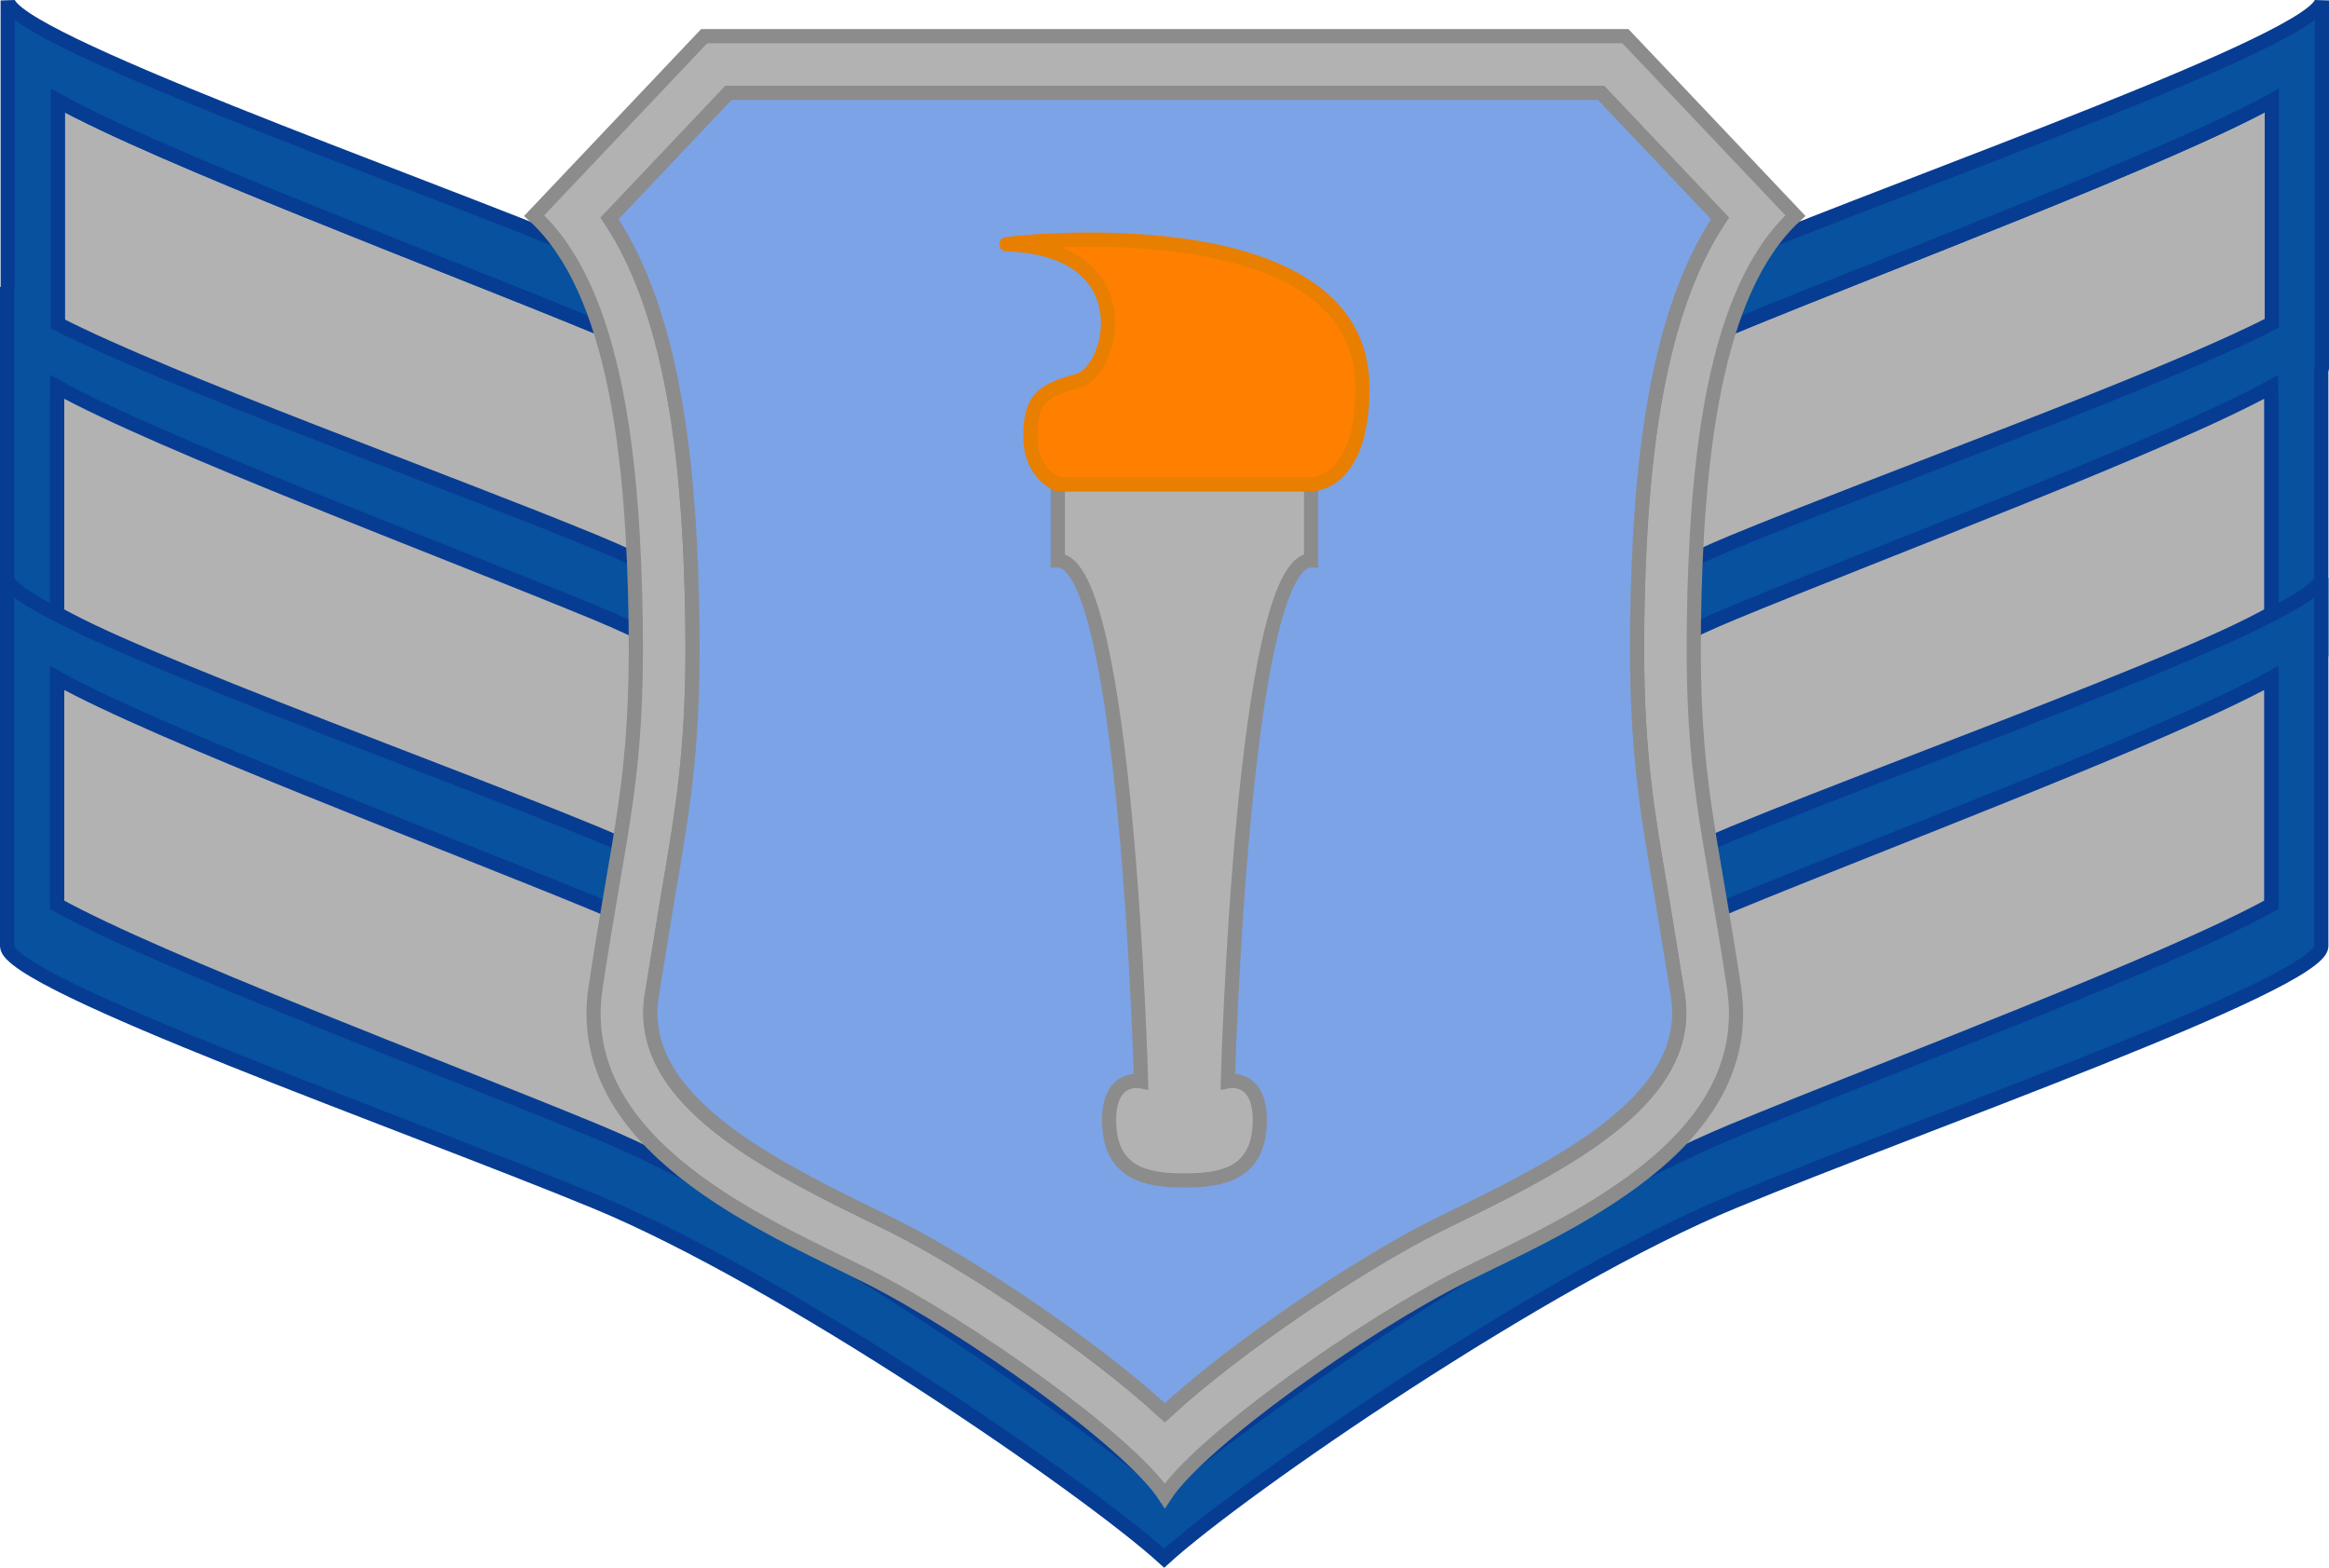 <?xml version="1.0" encoding="utf-8"?>
<!-- Generator: Adobe Illustrator 12.0.0, SVG Export Plug-In . SVG Version: 6.00 Build 51448)  -->
<!DOCTYPE svg PUBLIC "-//W3C//DTD SVG 1.1//EN" "http://www.w3.org/Graphics/SVG/1.1/DTD/svg11.dtd">
<svg  version="1.1" id="Layer_2" xmlns="http://www.w3.org/2000/svg" xmlns:xlink="http://www.w3.org/1999/xlink" width="164.365" height="110.633"
	 viewBox="0 0 164.365 110.633" overflow="visible" enable-background="new 0 0 164.365 110.633" xml:space="preserve">
<path fill="#B2B2B2" stroke="#073C93" d="M82.203,48.197c-5.5-5-26.827-19.666-40.161-25.166
	C31.104,18.52,11.294,11.092,4.078,7.097v15.996c7.211,3.995,27.023,11.426,37.964,15.938c13.334,5.5,34.661,20.166,40.161,25.166
	c5.502-5,26.828-19.666,40.162-25.166c10.941-4.513,30.754-11.943,37.963-15.938V7.097c-7.215,3.995-27.025,11.423-37.963,15.935
	C109.031,28.531,87.705,43.197,82.203,48.197z"/>
<g>
	<path fill="#07519F" stroke="#073C93" d="M163.865,0.031c-0.166,2.667-28.166,12.5-41.5,18S87.703,38.221,82.203,43.221
		c-5.5-5-26.827-19.689-40.161-25.189c-13.333-5.5-41.333-15.333-41.5-18v20.326C0.529,20.318,0.502,20.276,0.5,20.24v26
		c0.167,2.667,28.167,12.5,41.5,18c13.334,5.5,34.661,20.166,40.161,25.166c5.502-5,26.829-19.666,40.163-25.166
		s41.334-15.333,41.5-18V26.147c0.012-0.038,0.039-0.08,0.041-0.116V0.031z M42.042,23.031c13.334,5.5,34.661,20.166,40.161,25.166
		c5.502-5,26.828-19.666,40.162-25.166c10.938-4.512,30.748-11.939,37.963-15.935v15.716c-7.947,4.091-27.512,11.1-38.004,15.427
		c-13.334,5.5-34.662,20.19-40.163,25.19c-5.5-5-26.827-19.69-40.161-25.19C31.546,33.927,12.079,26.952,4.078,22.855V7.097
		C11.294,11.092,31.104,18.52,42.042,23.031z M122.324,59.24c-13.334,5.5-34.66,20.166-40.163,25.166
		c-5.5-5-26.827-19.666-40.161-25.166C31.06,54.727,11.247,47.296,4.036,43.301V28.603c7.947,4.091,27.513,11.1,38.005,15.428
		c13.334,5.5,34.661,20.166,40.161,25.166c5.502-5,26.828-19.666,40.162-25.166c10.454-4.313,29.92-11.287,37.922-15.384v14.654
		C153.078,47.296,133.265,54.727,122.324,59.24z"/>
	<path fill="#B2B2B2" stroke="#073C93" d="M82.161,68.406c-5.5-5-26.827-19.667-40.161-25.167
		C31.063,38.728,11.253,31.3,4.036,27.305v15.996C11.247,47.296,31.06,54.727,42,59.24c13.334,5.5,34.661,20.166,40.161,25.166
		c5.502-5,26.829-19.666,40.163-25.166c10.941-4.514,30.754-11.944,37.963-15.939V27.305c-7.215,3.995-27.025,11.423-37.963,15.935
		C108.99,48.74,87.664,63.406,82.161,68.406z"/>
</g>
<g display="none">
	<path display="inline" fill="#07519F" stroke="#073C93" d="M122.324,58.625c-13.334,5.5-34.662,20.189-40.163,25.189
		c-5.5-5-26.827-19.689-40.161-25.189c-13.333-5.5-41.333-15.333-41.5-18v26c0.167,2.666,28.167,12.5,41.5,18
		c13.334,5.5,34.661,20.166,40.161,25.166c5.502-5,26.829-19.666,40.163-25.166s41.334-15.334,41.5-18v-26
		C163.658,43.292,135.658,53.125,122.324,58.625z M160.287,63.686c-7.209,3.996-27.021,11.426-37.963,15.939
		c-13.334,5.5-34.66,20.166-40.163,25.166c-5.5-5-26.827-19.666-40.161-25.166C31.06,75.111,11.247,67.682,4.036,63.686V47.69
		C11.253,51.685,31.063,59.113,42,63.625c13.334,5.5,34.661,20.166,40.161,25.166c5.502-5,26.829-19.666,40.163-25.166
		c10.938-4.512,30.748-11.94,37.963-15.935V63.686z"/>
	<path display="inline" fill="#B2B2B2" stroke="#073C93" d="M82.161,88.791c-5.5-5-26.827-19.666-40.161-25.166
		C31.063,59.113,11.253,51.685,4.036,47.69v15.996C11.247,67.682,31.06,75.111,42,79.625c13.334,5.5,34.661,20.166,40.161,25.166
		c5.502-5,26.829-19.666,40.163-25.166c10.941-4.514,30.754-11.943,37.963-15.939V47.69c-7.215,3.995-27.025,11.423-37.963,15.935
		C108.99,69.125,87.664,83.791,82.161,88.791z"/>
</g>
<g>
	<path fill="#07519F" stroke="#073C93" d="M122.324,58.791c-13.334,5.5-34.662,20.189-40.163,25.189
		c-5.5-5-26.827-19.689-40.161-25.189c-13.333-5.5-41.333-15.333-41.5-18v26c0.167,2.666,28.167,12.5,41.5,18
		c13.334,5.5,34.661,20.166,40.161,25.166c5.502-5,26.829-19.666,40.163-25.166s41.334-15.334,41.5-18v-26
		C163.658,43.458,135.658,53.291,122.324,58.791z M160.287,63.852c-7.209,3.996-27.021,11.426-37.963,15.939
		c-13.334,5.5-34.66,20.166-40.163,25.166c-5.5-5-26.827-19.666-40.161-25.166C31.06,75.277,11.247,67.848,4.036,63.852V47.856
		C11.253,51.851,31.063,59.279,42,63.791c13.334,5.5,34.661,20.166,40.161,25.166c5.502-5,26.829-19.666,40.163-25.166
		c10.938-4.512,30.748-11.94,37.963-15.935V63.852z"/>
	<path fill="#B2B2B2" stroke="#073C93" d="M82.161,88.957c-5.5-5-26.827-19.666-40.161-25.166
		c-10.938-4.512-30.747-11.94-37.964-15.935v15.996C11.247,67.848,31.06,75.277,42,79.791c13.334,5.5,34.661,20.166,40.161,25.166
		c5.502-5,26.829-19.666,40.163-25.166c10.941-4.514,30.754-11.943,37.963-15.939V47.856c-7.215,3.995-27.025,11.423-37.963,15.935
		C108.99,69.291,87.664,83.957,82.161,88.957z"/>
</g>
<g>
	<g>
		<path fill="#B2B2B2" stroke="#8C8C8C" d="M126.71,15.218l-12-12.667H49.696l-12,12.667c5.833,5.333,7,17.5,7.166,28.667
			c0.167,11.166-1.166,14.666-2.833,25.832c-1.667,11.168,12.167,16.834,19.167,20.334s18.508,11.668,21.008,15.5
			c2.499-3.832,14.007-12,21.007-15.5s20.834-9.166,19.168-20.334c-1.668-11.166-3-14.666-2.834-25.832
			C119.71,32.718,120.876,20.551,126.71,15.218z M117.228,62.994l1.193,7.314c0.059,0.395,0.088,0.783,0.088,1.162
			c0,6.143-7.482,10.322-15.213,14.082l-1.875,0.92c-5.377,2.689-14.109,8.496-19.218,13.219
			c-5.109-4.723-13.842-10.529-19.219-13.219l-1.876-0.92c-7.729-3.76-15.212-7.939-15.212-14.082c0-0.379,0.028-0.768,0.088-1.162
			l1.193-7.314c0.975-5.654,1.697-9.857,1.697-17.308c0-0.598-0.004-1.218-0.014-1.861c-0.145-9.685-1.016-21.202-5.839-28.415
			c2.705-2.855,6.901-7.285,8.394-8.859c3.172,0,58.401,0,61.573,0c1.492,1.575,5.688,6.004,8.395,8.859
			c-4.824,7.212-5.695,18.73-5.84,28.415c-0.01,0.643-0.014,1.263-0.014,1.861C115.531,53.137,116.253,57.34,117.228,62.994z"/>
		<path fill="#7CA3E6" stroke="#8C8C8C" d="M121.384,15.411c-2.707-2.855-6.902-7.285-8.395-8.859c-3.172,0-58.401,0-61.573,0
			c-1.492,1.575-5.688,6.004-8.394,8.859c4.823,7.212,5.694,18.73,5.839,28.415c0.01,0.643,0.014,1.263,0.014,1.861
			c0,7.451-0.723,11.654-1.697,17.308l-1.193,7.314c-0.06,0.395-0.088,0.783-0.088,1.162c0,6.143,7.482,10.322,15.212,14.082
			l1.876,0.92c5.377,2.689,14.109,8.496,19.219,13.219c5.108-4.723,13.841-10.529,19.218-13.219l1.875-0.92
			c7.73-3.76,15.213-7.939,15.213-14.082c0-0.379-0.029-0.768-0.088-1.162l-1.193-7.314c-0.975-5.654-1.697-9.857-1.697-17.308
			c0-0.598,0.004-1.218,0.014-1.861C115.689,34.141,116.56,22.623,121.384,15.411z"/>
	</g>
	<path fill="#B2B2B2" stroke="#8C8C8C" d="M92.529,34.176v5.375c-4.875,0-5.875,36.75-5.875,36.75s2.375-0.5,2.25,3
		s-2.625,4-5.251,4h-0.125c-2.625,0-5.125-0.5-5.25-4s2.25-3,2.25-3s-1-36.75-5.875-36.75v-5.375H92.529z"/>
	<path fill="#FF7F00" stroke="#E87F00" d="M92.529,34.176H74.653c0,0-1.938-0.688-1.938-3.375s0.875-3.25,3.375-3.938
		s4.625-9.313-5.063-9.625c-0.499-0.016,25.126-3.134,25.126,10.125C96.154,34.301,92.529,34.176,92.529,34.176z"/>
</g>
</svg>
